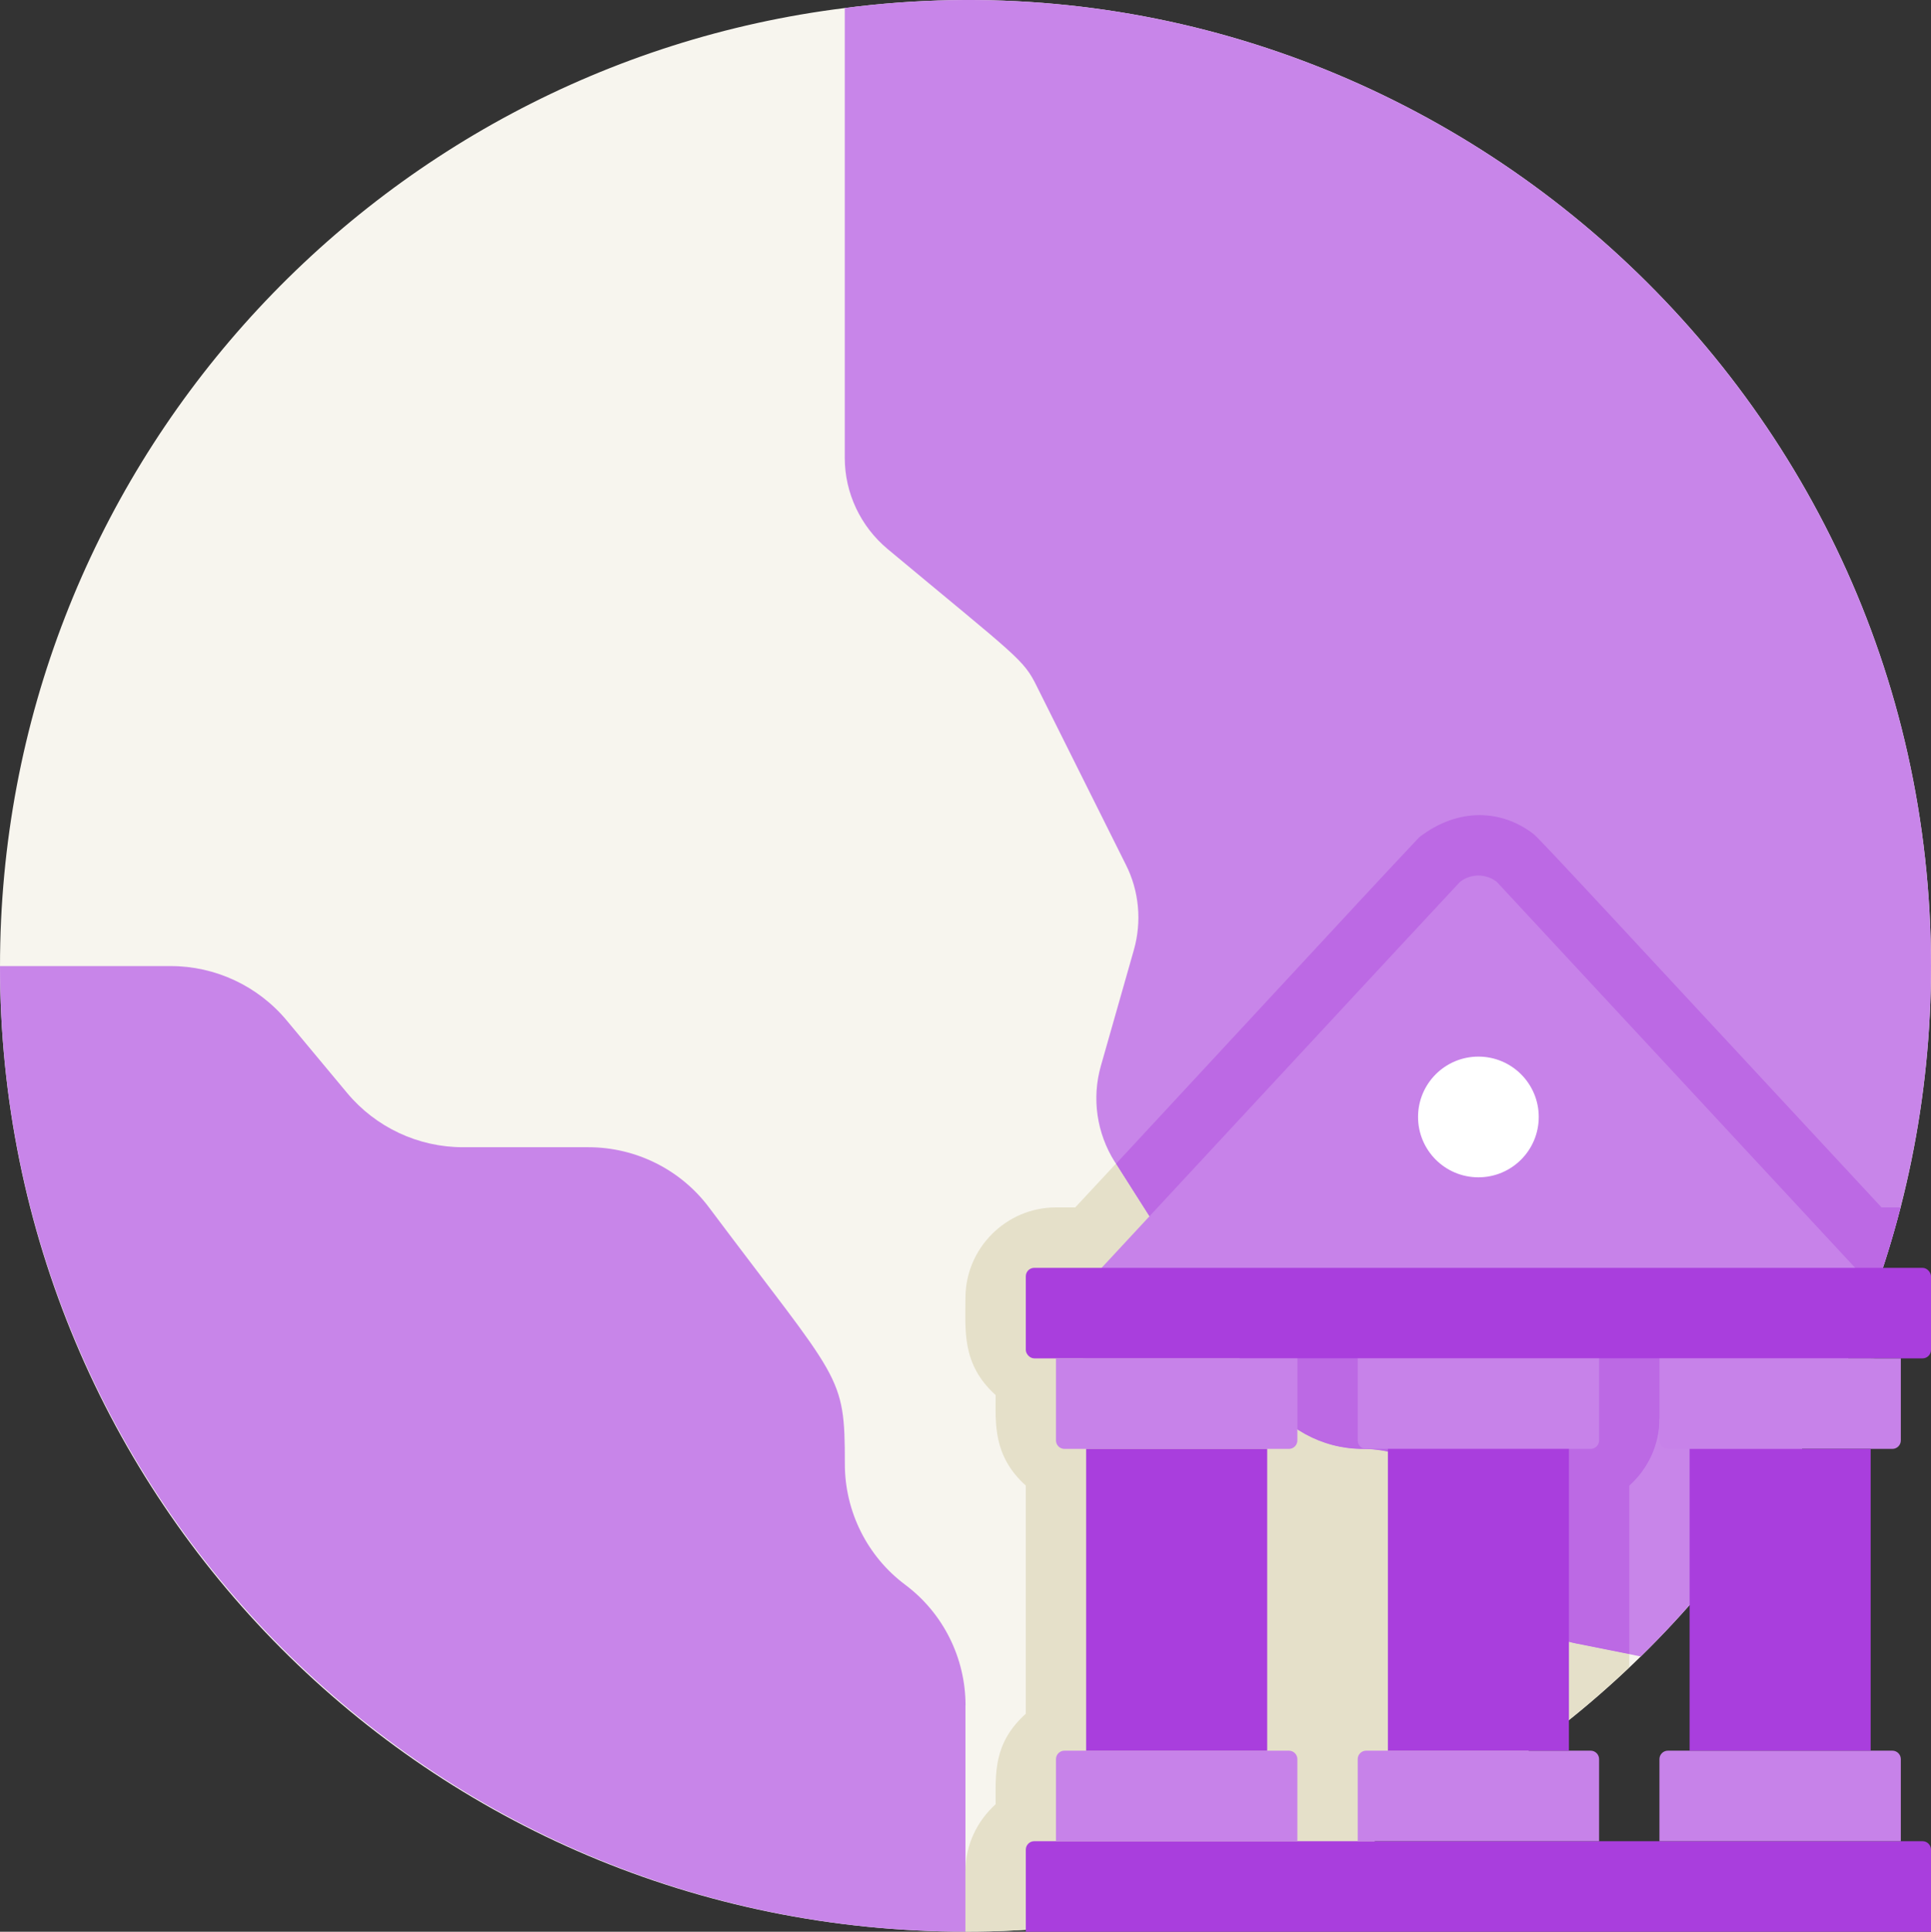 <?xml version="1.0" encoding="UTF-8"?><svg xmlns="http://www.w3.org/2000/svg" viewBox="0 0 228.47 228.53"><rect x="0" y="0" width="228.47" height="228.53" fill="#333333" stroke="none"/><g id="a"/><g id="b"><g id="c"><g><path d="M228.47,114.29c0,62.76-50.73,114.23-114.23,114.23S0,177.37,0,114.29C0,56.03,43.62,7.95,99.96,.95,167.42-7.81,228.47,45.11,228.47,114.29Z" style="fill:#f7f5ee;"/><path d="M114.23,201.75v26.77C51.16,228.53,0,177.37,0,114.29H20.21c5.28,0,10.32,2.36,13.71,6.43l7.14,8.57c3.39,4.07,8.42,6.43,13.71,6.43h14.85c5.6,0,10.92,2.64,14.28,7.14,15.56,20.77,16.06,19.56,16.06,30.34,0,5.6,2.64,10.92,7.14,14.28,4.5,3.36,7.14,8.67,7.14,14.28Z" style="fill:#c885e9;"/><path d="M224.86,142.85c-2.25,8.78-5.53,17.17-9.71,24.99h-18.81c0,3.14-1.39,5.96-3.57,7.92v19.92l-6.28-1.25c-4.96-1-9-4.57-10.57-9.35l-1.36-4.07c-1.93-5.75-7.28-9.6-13.35-9.6-4.78,0-9.28-2.46-11.85-6.5l-17.31-27.24c36.15-38.98,28.84-31.12,35.88-38.63,4.67-3.59,9.81-3.24,13.53-.36,.72,.55,10.03,10.66,41.16,44.16h2.25Z" style="fill:#bc69e4;"/><path d="M228.47,114.29c0,31.36-12.72,60.52-34.34,81.68-1.81-.38-.34-.08-7.64-1.54-4.96-1-9-4.57-10.57-9.35l-1.36-4.07c-1.93-5.75-7.28-9.6-13.35-9.6-4.78,0-9.28-2.46-11.85-6.5-18.9-29.73-17.23-27.12-17.46-27.45-2.14-3.39-2.75-7.53-1.64-11.39l3.89-13.67c.96-3.36,.64-7-.96-10.14l-10.5-21.03c-1.6-3.27-2.26-3.44-17.67-16.28-3.21-2.68-5.07-6.64-5.07-10.78V.95C167.42-7.81,228.47,45.11,228.47,114.29Z" style="fill:#c885e9;"/><path d="M192.77,195.68v1.57c-20.46,19.38-48.12,31.27-78.54,31.27v-7.14c0-3.14,1.39-5.96,3.57-7.93,0-3.64-.3-7.22,3.57-10.71v-26.99c-3.92-3.53-3.57-7.42-3.57-10.71-4.05-3.65-3.57-7.71-3.57-11.49,0-5.89,4.82-10.71,10.71-10.71h2.28l4.82-5.18,17.31,27.24c2.57,4.03,7.07,6.5,11.85,6.5,6.07,0,11.42,3.86,13.35,9.6l1.36,4.07c1.57,4.78,5.6,8.35,10.57,9.35l6.28,1.25Z" style="fill:#e5e0c9;"/><path d="M224.86,142.85c-2.25,8.78-5.53,17.17-9.71,24.99h-18.81c0,3.14-1.39,5.96-3.57,7.92v19.92l-6.28-1.25c-4.96-1-9-4.57-10.57-9.35l-1.36-4.07c-1.93-5.75-7.28-9.6-13.35-9.6-4.78,0-9.28-2.46-11.85-6.5l-17.31-27.24c36.15-38.98,28.84-31.12,35.88-38.63,4.67-3.59,9.81-3.24,13.53-.36,.72,.55,10.03,10.66,41.16,44.16h2.25Z" style="fill:#bc69e4;"/><path d="M223.51,154.31l-46.41-49.98c-1.29-1-3.07-1-4.36,0-6.49,6.96,2.5-2.71-46.41,49.98-2.66,2.04-1.27,6.39,2.18,6.39h92.82c3.44,0,4.84-4.35,2.18-6.39Z" style="fill:#c782e9;"/><rect x="121.37" y="149.99" width="107.1" height="10.71" rx="1" ry="1" style="fill:#a93edd;"/><path d="M122.37,217.82h105.1c.55,0,1,.45,1,1v9.71H121.37v-9.71c0-.55,.45-1,1-1Z" style="fill:#a93edd;"/><path d="M124.94,160.7h28.56v9.71c0,.55-.45,1-1,1h-26.56c-.55,0-1-.45-1-1v-9.71h0Z" style="fill:#c782e9;"/><path d="M125.94,207.11h26.56c.55,0,1,.45,1,1v9.71h-28.56v-9.71c0-.55,.45-1,1-1Z" style="fill:#c782e9;"/><rect x="128.51" y="171.41" width="21.42" height="35.7" style="fill:#a93edd;"/><path d="M160.64,160.7h28.56v9.71c0,.55-.45,1-1,1h-26.56c-.55,0-1-.45-1-1v-9.71h0Z" style="fill:#c782e9;"/><path d="M161.64,207.11h26.56c.55,0,1,.45,1,1v9.71h-28.56v-9.71c0-.55,.45-1,1-1Z" style="fill:#c782e9;"/><rect x="164.21" y="171.41" width="21.42" height="35.7" style="fill:#a93edd;"/><path d="M196.34,160.7h28.56v9.71c0,.55-.45,1-1,1h-26.56c-.55,0-1-.45-1-1v-9.71h0Z" style="fill:#c782e9;"/><path d="M197.34,207.11h26.56c.55,0,1,.45,1,1v9.71h-28.56v-9.71c0-.55,.45-1,1-1Z" style="fill:#c782e9;"/><circle cx="174.92" cy="132.14" r="7.14" style="fill:#fff;"/><rect x="199.91" y="171.41" width="21.42" height="35.7" style="fill:#a93edd;"/></g></g></g></svg>
